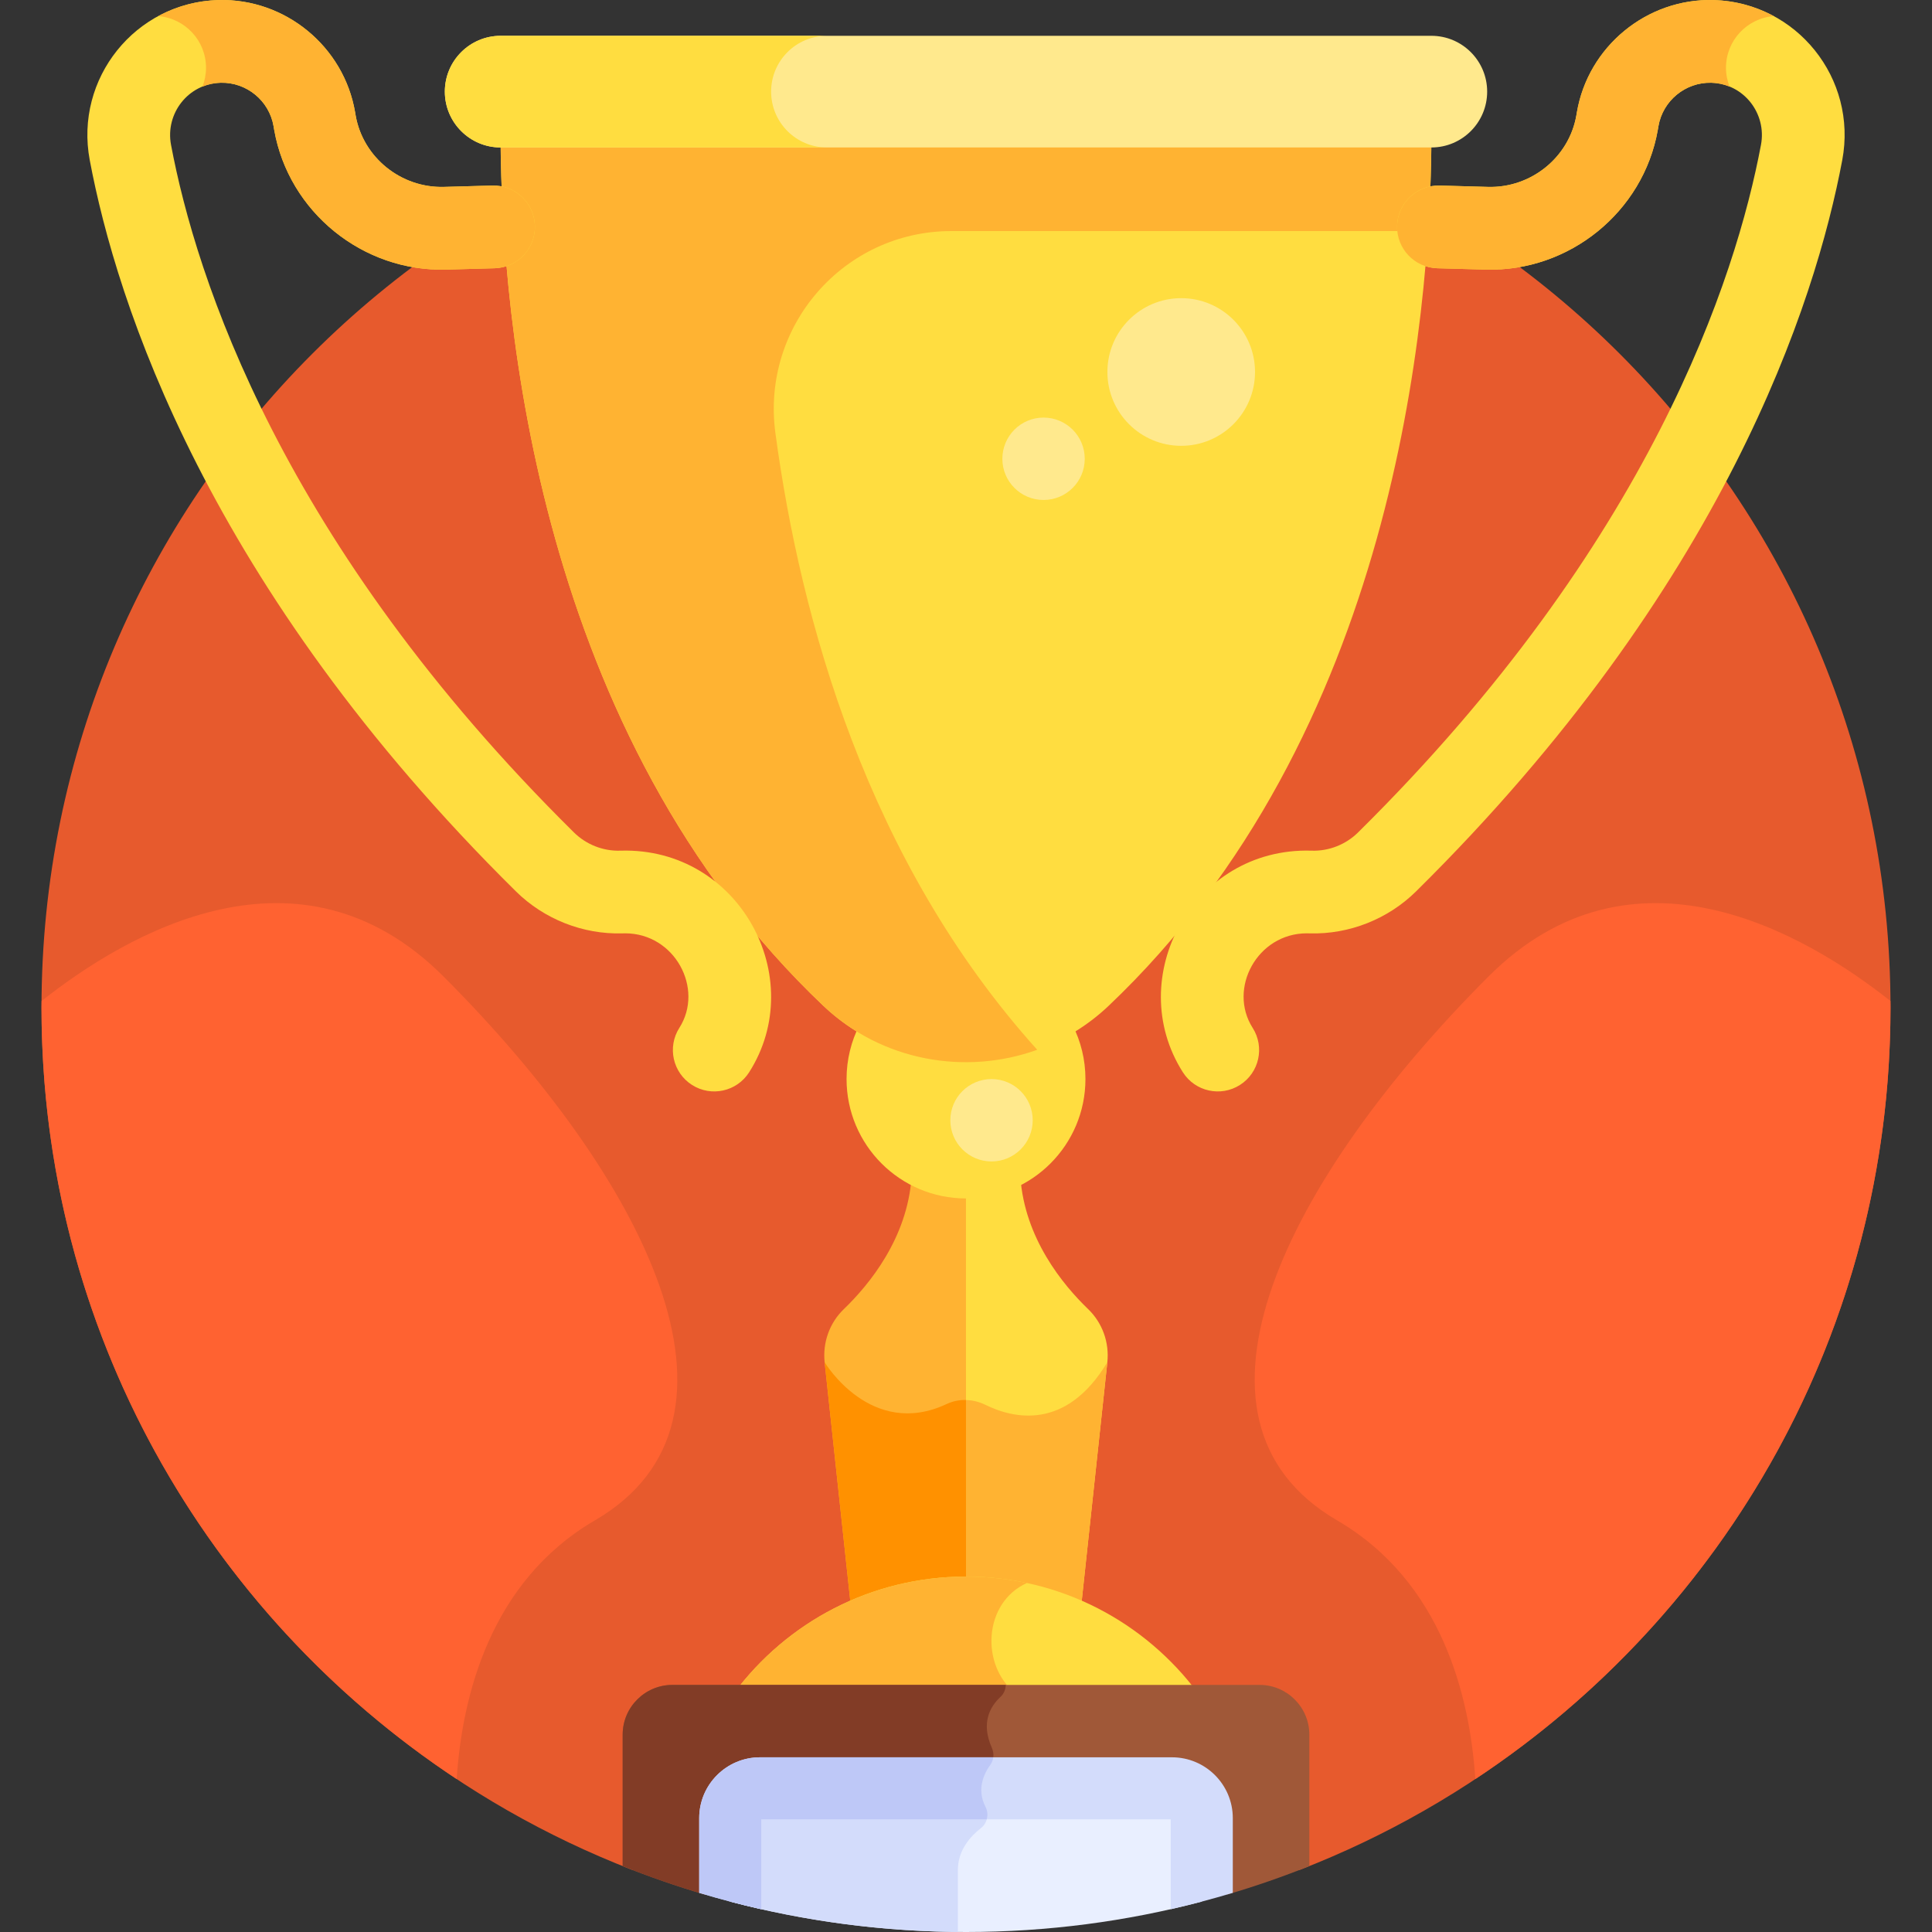 <svg width="85" height="85" viewBox="0 0 85 85" fill="none" xmlns="http://www.w3.org/2000/svg">
<rect x="0" y="0" width="85" height="85" fill="#333333" stroke="none"/>
<path d="M42.5 3.651C20.036 3.651 1.826 21.862 1.826 44.326C1.826 61.612 12.611 76.378 27.818 82.267H57.182C72.389 76.378 83.174 61.612 83.174 44.326C83.174 21.862 64.964 3.651 42.5 3.651Z" fill="#E75A2D"/>
<path d="M47.873 57.595C46.756 56.519 45.081 54.479 44.893 51.786C44.175 52.154 43.362 52.363 42.5 52.363C42.377 52.363 42.257 52.358 42.136 52.349V69.736C42.257 69.732 42.378 69.726 42.5 69.726C44.297 69.726 46.006 70.1 47.555 70.772L48.718 59.935C48.811 59.066 48.503 58.201 47.873 57.595Z" fill="#FFDD40"/>
<path d="M47.555 70.772L48.718 59.935C48.718 59.934 48.718 59.933 48.718 59.932C48.718 59.933 48.718 59.933 48.717 59.934C46.898 62.965 44.575 62.409 43.348 61.804C42.968 61.617 42.544 61.553 42.136 61.622V69.735C42.257 69.732 42.378 69.726 42.5 69.726C44.297 69.726 46.006 70.1 47.555 70.772Z" fill="#FFB332"/>
<path d="M40.105 51.786C39.918 54.479 38.243 56.519 37.125 57.596C36.496 58.202 36.188 59.066 36.281 59.935L37.445 70.772C38.994 70.1 40.703 69.726 42.5 69.726L42.498 52.363C41.636 52.363 40.823 52.154 40.105 51.786Z" fill="#FFB332"/>
<path d="M42.5 69.726L42.499 61.594C42.21 61.587 41.92 61.644 41.651 61.77C38.317 63.337 36.281 59.935 36.281 59.935L37.445 70.772C38.994 70.1 40.703 69.726 42.5 69.726Z" fill="#FF9100"/>
<path d="M37.816 45.09C37.452 45.805 37.245 46.614 37.245 47.472C37.245 50.374 39.598 52.727 42.5 52.727C45.402 52.727 47.755 50.374 47.755 47.472C47.755 46.614 47.548 45.805 47.184 45.09C44.319 46.793 40.682 46.794 37.816 45.09Z" fill="#FFDD40"/>
<path d="M52.705 74.493C50.388 71.379 46.68 69.362 42.5 69.362C38.32 69.362 34.612 71.379 32.295 74.493H52.705Z" fill="#FFDD40"/>
<path d="M45.18 69.645C44.316 69.46 43.419 69.362 42.5 69.362C38.32 69.362 34.612 71.38 32.295 74.493H44.673C43.135 73.273 43.261 70.507 45.18 69.645Z" fill="#FFB332"/>
<path d="M22.033 6.124C22.029 6.124 22.026 6.124 22.023 6.124C22.071 14.114 23.663 32.34 36.229 44.256C39.714 47.561 45.288 47.559 48.771 44.256C61.336 32.34 62.929 14.115 62.977 6.124H22.033Z" fill="#FFDD40"/>
<path d="M34.114 19.049C33.482 14.35 37.118 10.166 41.859 10.166L62.831 10.166C62.931 8.64 62.97 7.275 62.977 6.124H22.033C22.029 6.124 22.026 6.124 22.023 6.124C22.071 14.114 23.663 32.34 36.229 44.256C38.789 46.684 42.476 47.325 45.633 46.186C38.16 37.889 35.22 27.265 34.114 19.049Z" fill="#FFB332"/>
<path d="M62.973 6.488H22.027C20.671 6.488 19.571 5.388 19.571 4.031C19.571 2.675 20.671 1.575 22.027 1.575H62.973C64.329 1.575 65.429 2.675 65.429 4.031C65.429 5.388 64.329 6.488 62.973 6.488Z" fill="#FFE98D"/>
<path d="M33.926 4.031C33.926 2.674 35.026 1.575 36.383 1.575H22.027C20.671 1.575 19.571 2.674 19.571 4.031C19.571 5.388 20.671 6.488 22.027 6.488H36.383C35.026 6.488 33.926 5.388 33.926 4.031Z" fill="#FFDD40"/>
<path d="M30.446 47.733C29.598 47.193 29.349 46.068 29.889 45.221C30.988 43.494 29.687 41.062 27.502 41.062C27.475 41.062 27.448 41.063 27.421 41.064L27.375 41.065C25.64 41.113 23.933 40.438 22.693 39.212C9.123 25.8 5.124 13.299 3.948 7.042C3.274 3.456 5.952 0.104 9.611 0.002C12.547 -0.077 15.129 2.043 15.623 4.939L15.649 5.09C15.975 6.928 17.643 8.276 19.533 8.223L21.663 8.163C22.665 8.139 23.505 8.927 23.533 9.932C23.561 10.937 22.769 11.774 21.764 11.802L19.634 11.861C15.959 11.966 12.703 9.324 12.065 5.723L12.036 5.553C11.844 4.431 10.851 3.614 9.712 3.64C8.27 3.681 7.267 5.002 7.524 6.369C8.622 12.21 12.385 23.906 25.251 36.624C25.789 37.155 26.531 37.448 27.274 37.426L27.32 37.425C32.531 37.282 35.603 43.023 32.959 47.176C32.418 48.025 31.293 48.273 30.446 47.733Z" fill="#FFDD40"/>
<path d="M55.421 74.129H29.579C28.378 74.129 27.395 75.112 27.395 76.313V82.101C28.564 82.569 29.759 82.984 30.978 83.343H54.022C55.241 82.984 56.436 82.569 57.605 82.101V76.313C57.605 75.112 56.622 74.129 55.421 74.129Z" fill="#A05838"/>
<path d="M27.395 76.313V82.101C28.564 82.569 29.759 82.984 30.978 83.343H42.143V82.269C42.143 81.401 42.693 80.791 43.154 80.432C43.441 80.209 43.523 79.809 43.356 79.487C42.957 78.72 43.29 78.031 43.571 77.643C43.729 77.425 43.746 77.141 43.637 76.895C43.154 75.812 43.548 75.093 44.014 74.66C44.17 74.516 44.246 74.323 44.249 74.129H29.579C28.378 74.129 27.395 75.112 27.395 76.313Z" fill="#823C26"/>
<path d="M51.563 78.679H33.437C32.714 78.679 32.127 79.265 32.127 79.989V83.663C35.439 84.534 38.915 85 42.5 85C46.085 85 49.561 84.534 52.873 83.663V79.989C52.873 79.265 52.286 78.679 51.563 78.679Z" fill="#E9EFFF"/>
<path d="M43.154 80.432C43.441 80.209 43.524 79.809 43.356 79.487C43.209 79.203 43.162 78.93 43.175 78.679H33.437C32.714 78.679 32.127 79.265 32.127 79.989V83.663C35.328 84.505 38.684 84.967 42.143 84.997V82.269C42.143 81.401 42.693 80.791 43.154 80.432Z" fill="#D3DCFB"/>
<path d="M51.563 77.314H33.437C31.962 77.314 30.762 78.514 30.762 79.989V83.278C31.66 83.548 32.57 83.788 33.492 83.997V80.043H51.508V83.997C52.43 83.788 53.34 83.547 54.238 83.277V79.988C54.238 78.514 53.038 77.314 51.563 77.314Z" fill="#D3DCFB"/>
<path d="M43.356 79.487C42.958 78.72 43.29 78.031 43.572 77.643C43.643 77.544 43.685 77.431 43.7 77.314H33.437C31.962 77.314 30.762 78.514 30.762 79.989V83.278C31.66 83.548 32.57 83.788 33.492 83.997V80.043H43.411C43.462 79.862 43.448 79.663 43.356 79.487Z" fill="#BEC8F7"/>
<path d="M43.623 51.099C44.624 51.099 45.435 50.288 45.435 49.287C45.435 48.286 44.624 47.475 43.623 47.475C42.622 47.475 41.811 48.286 41.811 49.287C41.811 50.288 42.622 51.099 43.623 51.099Z" fill="#FFE98D"/>
<path d="M45.912 21.997C46.913 21.997 47.724 21.186 47.724 20.185C47.724 19.184 46.913 18.372 45.912 18.372C44.911 18.372 44.1 19.184 44.1 20.185C44.1 21.186 44.911 21.997 45.912 21.997Z" fill="#FFE98D"/>
<path d="M51.968 19.614C53.762 19.614 55.216 18.16 55.216 16.366C55.216 14.572 53.762 13.118 51.968 13.118C50.175 13.118 48.721 14.572 48.721 16.366C48.721 18.16 50.175 19.614 51.968 19.614Z" fill="#FFE98D"/>
<path d="M9.064 2.982C9.064 3.275 9.007 3.554 8.907 3.811C9.153 3.71 9.423 3.649 9.712 3.641C10.851 3.614 11.844 4.431 12.036 5.553L12.065 5.723C12.703 9.325 15.959 11.966 19.634 11.861L21.764 11.802C22.769 11.774 23.561 10.937 23.533 9.932C23.505 8.928 22.665 8.14 21.663 8.164L19.533 8.223C17.643 8.276 15.975 6.928 15.649 5.09L15.623 4.939C15.129 2.043 12.547 -0.077 9.611 0.002C8.645 0.029 7.748 0.284 6.963 0.709C8.138 0.802 9.064 1.783 9.064 2.982Z" fill="#FFB332"/>
<path d="M54.554 47.733C55.402 47.193 55.651 46.068 55.111 45.221C54.012 43.494 55.313 41.062 57.498 41.062C57.525 41.062 57.552 41.063 57.579 41.064L57.625 41.065C59.359 41.113 61.067 40.438 62.307 39.212C75.877 25.8 79.876 13.299 81.052 7.042C81.726 3.456 79.048 0.104 75.389 0.002C72.453 -0.077 69.871 2.043 69.377 4.939L69.351 5.09C69.025 6.928 67.357 8.276 65.467 8.223L63.337 8.163C62.335 8.139 61.495 8.927 61.467 9.932C61.439 10.937 62.231 11.774 63.236 11.802L65.366 11.861C69.041 11.966 72.297 9.324 72.935 5.723L72.964 5.553C73.156 4.431 74.15 3.614 75.288 3.64C76.73 3.681 77.733 5.002 77.476 6.369C76.378 12.21 72.615 23.906 59.749 36.624C59.212 37.155 58.469 37.448 57.726 37.426L57.68 37.425C52.469 37.282 49.397 43.023 52.042 47.176C52.582 48.025 53.707 48.273 54.554 47.733Z" fill="#FFDD40"/>
<path d="M75.936 2.982C75.936 3.275 75.993 3.554 76.094 3.811C75.847 3.71 75.577 3.649 75.288 3.641C74.15 3.614 73.156 4.431 72.964 5.553L72.935 5.724C72.297 9.325 69.041 11.966 65.366 11.861L63.236 11.802C62.231 11.774 61.439 10.937 61.467 9.932C61.495 8.928 62.335 8.14 63.337 8.164L65.467 8.223C67.357 8.276 69.025 6.928 69.351 5.09L69.377 4.939C69.871 2.043 72.453 -0.077 75.389 0.002C76.355 0.029 77.252 0.285 78.037 0.709C76.862 0.802 75.936 1.783 75.936 2.982Z" fill="#FFB332"/>
<path d="M83.171 44.039C79.394 41.047 71.812 36.638 65.49 42.959C56.683 51.766 51.188 62.438 58.825 66.889C63.465 69.593 64.674 74.689 64.908 78.272C75.914 70.993 83.174 58.508 83.174 44.326C83.174 44.23 83.171 44.135 83.171 44.039Z" fill="#FF6231"/>
<path d="M19.51 42.959C13.188 36.638 5.606 41.047 1.83 44.039C1.829 44.135 1.826 44.23 1.826 44.326C1.826 58.508 9.086 70.993 20.092 78.272C20.326 74.689 21.535 69.593 26.175 66.889C33.812 62.438 28.317 51.766 19.51 42.959Z" fill="#FF6231"/>
</svg>
